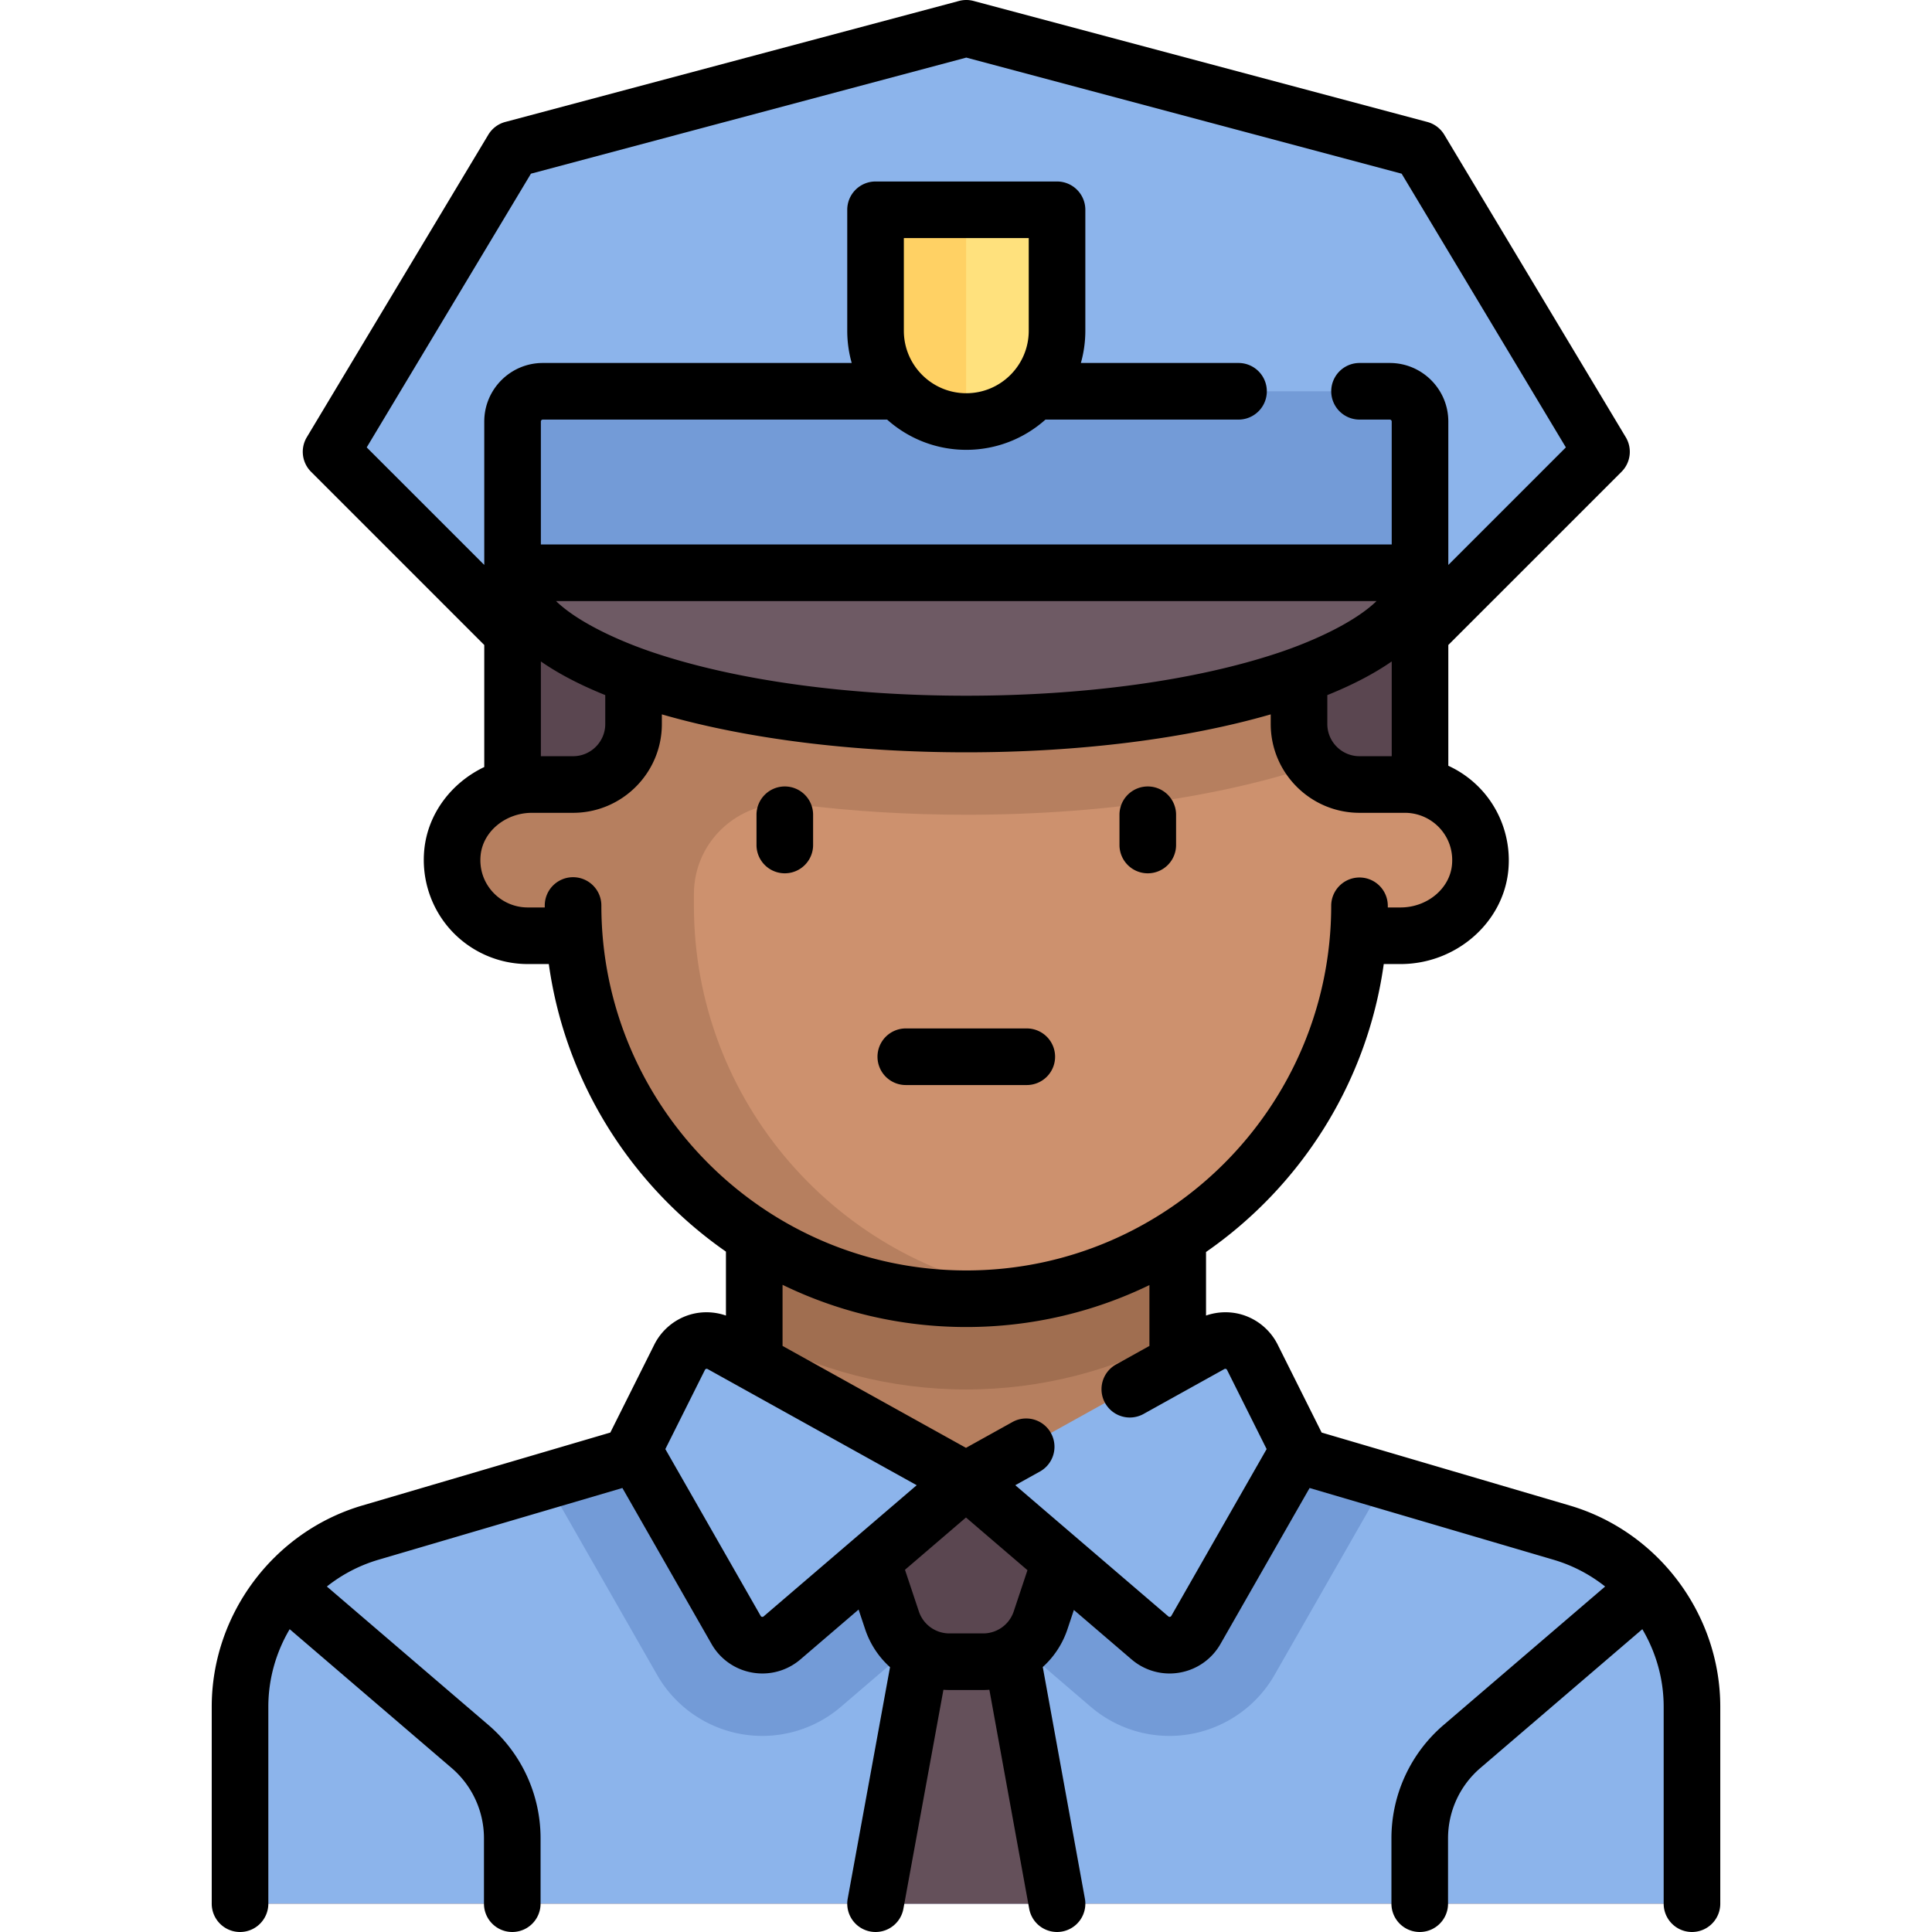 <svg xmlns="http://www.w3.org/2000/svg" xml:space="preserve" viewBox="0 0 512.001 512.001"><path d="M376.28 39.565 256.038 7.501 135.796 39.565l-48.097 80.162 48.097 48.097H376.28l48.097-48.097z" style="fill:#8cb4eb"/><path d="m413.9 406.168-84.486-24.849a24.05 24.05 0 0 1-17.263-23.071v-30.103H199.925v30.103a24.05 24.05 0 0 1-17.263 23.071l-84.486 24.849c-20.469 6.02-34.525 24.806-34.525 46.142v52.19h384.774v-52.19c0-21.336-14.056-40.122-34.525-46.142" style="fill:#b67f5f"/><path d="m413.899 406.168-84.486-24.849c-5.346-1.572-9.781-4.911-12.833-9.239l-60.623 20.194-60.477-20.172c-3.051 4.317-7.481 7.647-12.819 9.217l-84.486 24.849c-20.469 6.02-34.525 24.806-34.525 46.142v52.19h384.774v-52.19c.001-21.336-14.055-40.122-34.525-46.142" style="fill:#8cb4eb"/><path d="m268.976 436.757-26.013.89-7.981 66.853h42.112z" style="fill:#64505a"/><path d="M199.925 354.05c16.841 8.996 35.94 14.176 56.113 14.176s39.272-5.18 56.113-14.176v-25.905H199.925z" style="fill:#a06e50"/><path d="M372.272 207.904h-12.025v-80.161H151.828v80.161h-12.024c-11.068 0-20.04 8.972-20.04 20.04s8.972 20.04 20.04 20.04h12.429c4.106 53.795 48.958 96.194 103.805 96.194s99.699-42.398 103.805-96.194h12.429c11.068 0 20.04-8.973 20.04-20.04 0-11.068-8.972-20.04-20.04-20.04" style="fill:#cd916e"/><path d="M256.038 215.92c38.28 0 76.633-5.698 104.21-17.667v-70.511h-208.42v80.161h-11.321c-9.127 0-17.65 5.784-20.015 14.598-3.576 13.332 6.518 25.482 19.312 25.482h12.429c4.106 53.795 48.958 96.194 103.805 96.194 5.484 0 10.83-.534 16.083-1.351-49.946-7.708-88.228-50.754-88.228-102.859v-3.008c0-14.566 12.809-25.638 27.259-23.802 14.517 1.847 29.695 2.763 44.886 2.763" style="fill:#b67f5f"/><path d="m153.84 209.676-18.044 2.282V151.79h32.065v41.981c-.001 8.077-6.009 14.892-14.021 15.905M358.236 209.676l18.044 2.282V151.79h-32.065v41.981a16.03 16.03 0 0 0 14.021 15.905" style="fill:#5a4650"/><path d="M256.038 191.872c-66.408 0-120.242-17.945-120.242-40.081H376.28c0 22.135-53.835 40.081-120.242 40.081" style="fill:#6e5a64"/><path d="M368.264 103.695H143.812a8.016 8.016 0 0 0-8.016 8.016v40.081H376.28v-40.081a8.016 8.016 0 0 0-8.016-8.016M145.931 392.123c.752 2.881 1.756 5.444 3.097 7.789l25.125 43.969c5.694 9.965 16.366 16.157 27.852 16.157 7.64 0 15.047-2.741 20.854-7.72l33.099-28.37 33.099 28.37a32.07 32.07 0 0 0 20.855 7.72c11.484 0 22.157-6.191 27.852-16.158l25.124-43.965c1.343-2.35 2.35-4.928 3.105-7.837l-36.578-10.758c-5.347-1.572-9.781-4.911-12.833-9.239l-60.623 20.194-60.477-20.172c-3.051 4.317-7.481 7.647-12.819 9.217z" style="fill:#739bd7"/><path d="M260.487 441.424h-8.898c-7.536 0-14.199-5.038-16.45-12.44l-11.165-36.71h64.129l-11.165 36.71c-2.252 7.402-8.915 12.44-16.451 12.44" style="fill:#5a4650"/><path d="m180.069 359.682-10.37 20.739a8.01 8.01 0 0 0 .21 7.562l25.124 43.966c2.497 4.37 8.356 5.384 12.177 2.109l48.748-41.784-64.826-36.015a8.017 8.017 0 0 0-11.063 3.423M331.847 359.682a8.016 8.016 0 0 0-11.063-3.422l-64.827 36.015 48.748 41.784c3.821 3.275 9.68 2.26 12.177-2.109l25.124-43.966a8.01 8.01 0 0 0 .21-7.562z" style="fill:#8cb4eb"/><path d="M256.038 111.711c-13.282 0-24.048-10.767-24.048-24.048V55.597h48.097v32.065c-.001 13.282-10.768 24.049-24.049 24.049" style="fill:#ffe17d"/><path d="M256.038 111.711c-13.282 0-24.048-10.767-24.048-24.048V55.597h24.048z" style="fill:#ffd164"/><path d="m415.976 398.973-65.724-19.33-11.657-23.314a15.59 15.59 0 0 0-9.292-7.884c-3.171-.981-6.584-.888-9.692.192v-16.845c25.055-17.393 42.693-44.762 47.099-76.307h4.458c14.618 0 27.155-10.861 28.544-24.728.778-7.771-1.764-15.53-6.974-21.287a27.5 27.5 0 0 0-8.917-6.533V170.93l45.9-45.9a7.5 7.5 0 0 0 1.128-9.162l-48.097-80.161a7.5 7.5 0 0 0-4.499-3.388L258.01.253a7.5 7.5 0 0 0-3.865 0L133.903 32.319a7.5 7.5 0 0 0-4.499 3.388l-48.097 80.161a7.5 7.5 0 0 0 1.128 9.162l45.9 45.9v32.341c-8.63 4.115-14.929 12.266-15.89 21.858-.779 7.771 1.762 15.531 6.972 21.289a27.6 27.6 0 0 0 20.426 9.067h5.598c4.394 31.488 21.966 58.812 46.943 76.209v16.943c-3.108-1.079-6.52-1.173-9.692-.192a15.59 15.59 0 0 0-9.292 7.884l-11.657 23.314-65.724 19.33c-23.498 6.912-39.909 28.845-39.909 53.338v52.19a7.5 7.5 0 0 0 15 0v-52.189c0-7.386 2.048-14.451 5.657-20.559l42.911 36.78a24.54 24.54 0 0 1 8.578 18.651V504.5a7.5 7.5 0 0 0 15 0v-17.317a39.52 39.52 0 0 0-13.816-30.04l-42.815-36.699a40.2 40.2 0 0 1 13.628-7.082l64.69-19.026 23.619 41.333a15.47 15.47 0 0 0 10.825 7.59q1.335.23 2.666.23c3.672 0 7.239-1.303 10.08-3.738l15.403-13.202 1.743 5.23a23.5 23.5 0 0 0 6.586 10.039l-11.211 61.331A7.5 7.5 0 0 0 232.04 512a7.5 7.5 0 0 0 7.369-6.153l10.61-58.04a24 24 0 0 0 1.584.063h8.954c.55 0 1.095-.028 1.638-.065l10.555 58.036a7.5 7.5 0 0 0 8.721 6.037 7.5 7.5 0 0 0 6.037-8.721l-11.163-61.382a23.5 23.5 0 0 0 6.538-9.996l1.708-5.123 15.278 13.096a15.46 15.46 0 0 0 12.746 3.508 15.47 15.47 0 0 0 10.825-7.59l23.619-41.333 64.69 19.026a40.2 40.2 0 0 1 13.628 7.082l-42.815 36.699a39.52 39.52 0 0 0-13.816 30.04V504.5a7.5 7.5 0 0 0 15 0v-17.317c0-7.18 3.126-13.978 8.578-18.651l42.911-36.78c3.608 6.108 5.657 13.172 5.657 20.559V504.5a7.5 7.5 0 0 0 15 0v-52.189c-.007-24.494-16.418-46.427-39.916-53.338M160.4 184.208v7.663c0 4.705-3.828 8.532-8.532 8.532h-8.532v-25.112c4.393 3.051 9.984 6.061 17.064 8.917m13.026-11.19c-9.632-3.21-20.385-8.207-26.066-13.726h217.436c-5.68 5.519-16.434 10.516-26.065 13.726-21.966 7.322-51.319 11.354-82.652 11.354s-60.687-4.032-82.653-11.354m178.329 11.19c7.081-2.857 12.672-5.865 17.065-8.917v25.112h-8.533c-4.705 0-8.532-3.828-8.532-8.532zM140.704 46.028l115.374-30.766 115.374 30.766 43.521 72.535-31.153 31.153V111.71c0-8.556-6.96-15.516-15.516-15.516h-8.013a7.5 7.5 0 0 0 0 15h8.013c.285 0 .516.231.516.516v32.581H143.336V111.71c0-.285.231-.516.516-.516h91.243c5.58 4.981 12.932 8.016 20.983 8.016s15.403-3.035 20.983-8.016h51.162a7.5 7.5 0 0 0 0-15h-41.779a31.5 31.5 0 0 0 1.182-8.532V55.597a7.5 7.5 0 0 0-7.5-7.5h-48.097a7.5 7.5 0 0 0-7.5 7.5v32.064c0 2.957.418 5.816 1.182 8.532h-81.859c-8.556 0-15.516 6.96-15.516 15.516v38.007l-31.153-31.153zm131.922 41.634c0 9.125-7.423 16.548-16.548 16.548s-16.548-7.423-16.548-16.548V63.097h33.097v24.564h-.001zM159.368 239.969a7.5 7.5 0 0 0-15 0v.516h-4.524a12.57 12.57 0 0 1-9.303-4.131c-2.407-2.66-3.532-6.115-3.17-9.729.63-6.292 6.612-11.22 13.619-11.22h10.878c12.976 0 23.532-10.557 23.532-23.532v-2.557c22.514 6.5 50.818 10.056 80.678 10.056s58.163-3.557 80.677-10.056v2.556c0 12.976 10.557 23.533 23.532 23.533h12.024a12.57 12.57 0 0 1 9.303 4.13c2.406 2.659 3.532 6.114 3.17 9.729-.63 6.292-6.612 11.222-13.618 11.222h-3.383v-.439a7.5 7.5 0 0 0-7.497-7.5h-.003a7.5 7.5 0 0 0-7.5 7.495c-.04 53.286-43.421 96.638-96.706 96.638-53.325-.003-96.709-43.387-96.709-96.711m43 188.396c-.055.047-.181.16-.424.117-.24-.042-.327-.195-.36-.253l-25.26-44.206 10.493-20.986a.5.5 0 0 1 .31-.262.48.48 0 0 1 .402.042l55.404 30.78zm66.281-1.328a8.52 8.52 0 0 1-8.094 5.834h-8.954a8.52 8.52 0 0 1-8.095-5.834l-3.676-11.027 16.167-13.858 16.291 13.964zm41.762 1.191a.48.48 0 0 1-.36.253c-.241.044-.368-.069-.424-.117l-40.564-34.769 6.612-3.673a7.501 7.501 0 0 0-7.285-13.113l-12.393 6.885-48.613-27.007v-16.195c14.725 7.162 31.247 11.185 48.693 11.185 17.38 0 33.846-3.998 48.533-11.115v16.125l-8.925 4.959a7.501 7.501 0 0 0 7.285 13.113l21.497-11.943c.047-.026.192-.107.402-.042s.285.213.31.262l10.493 20.986z"/><path d="M207.981 208.42a7.5 7.5 0 0 0-7.5 7.5v8.016a7.5 7.5 0 0 0 15 0v-8.016a7.5 7.5 0 0 0-7.5-7.5M304.174 231.437a7.5 7.5 0 0 0 7.5-7.5v-8.016a7.5 7.5 0 0 0-15 0v8.016a7.5 7.5 0 0 0 7.5 7.5M279.61 280.048a7.5 7.5 0 0 0-7.5-7.5h-32.064a7.5 7.5 0 0 0 0 15h32.064a7.5 7.5 0 0 0 7.5-7.5"/></svg>